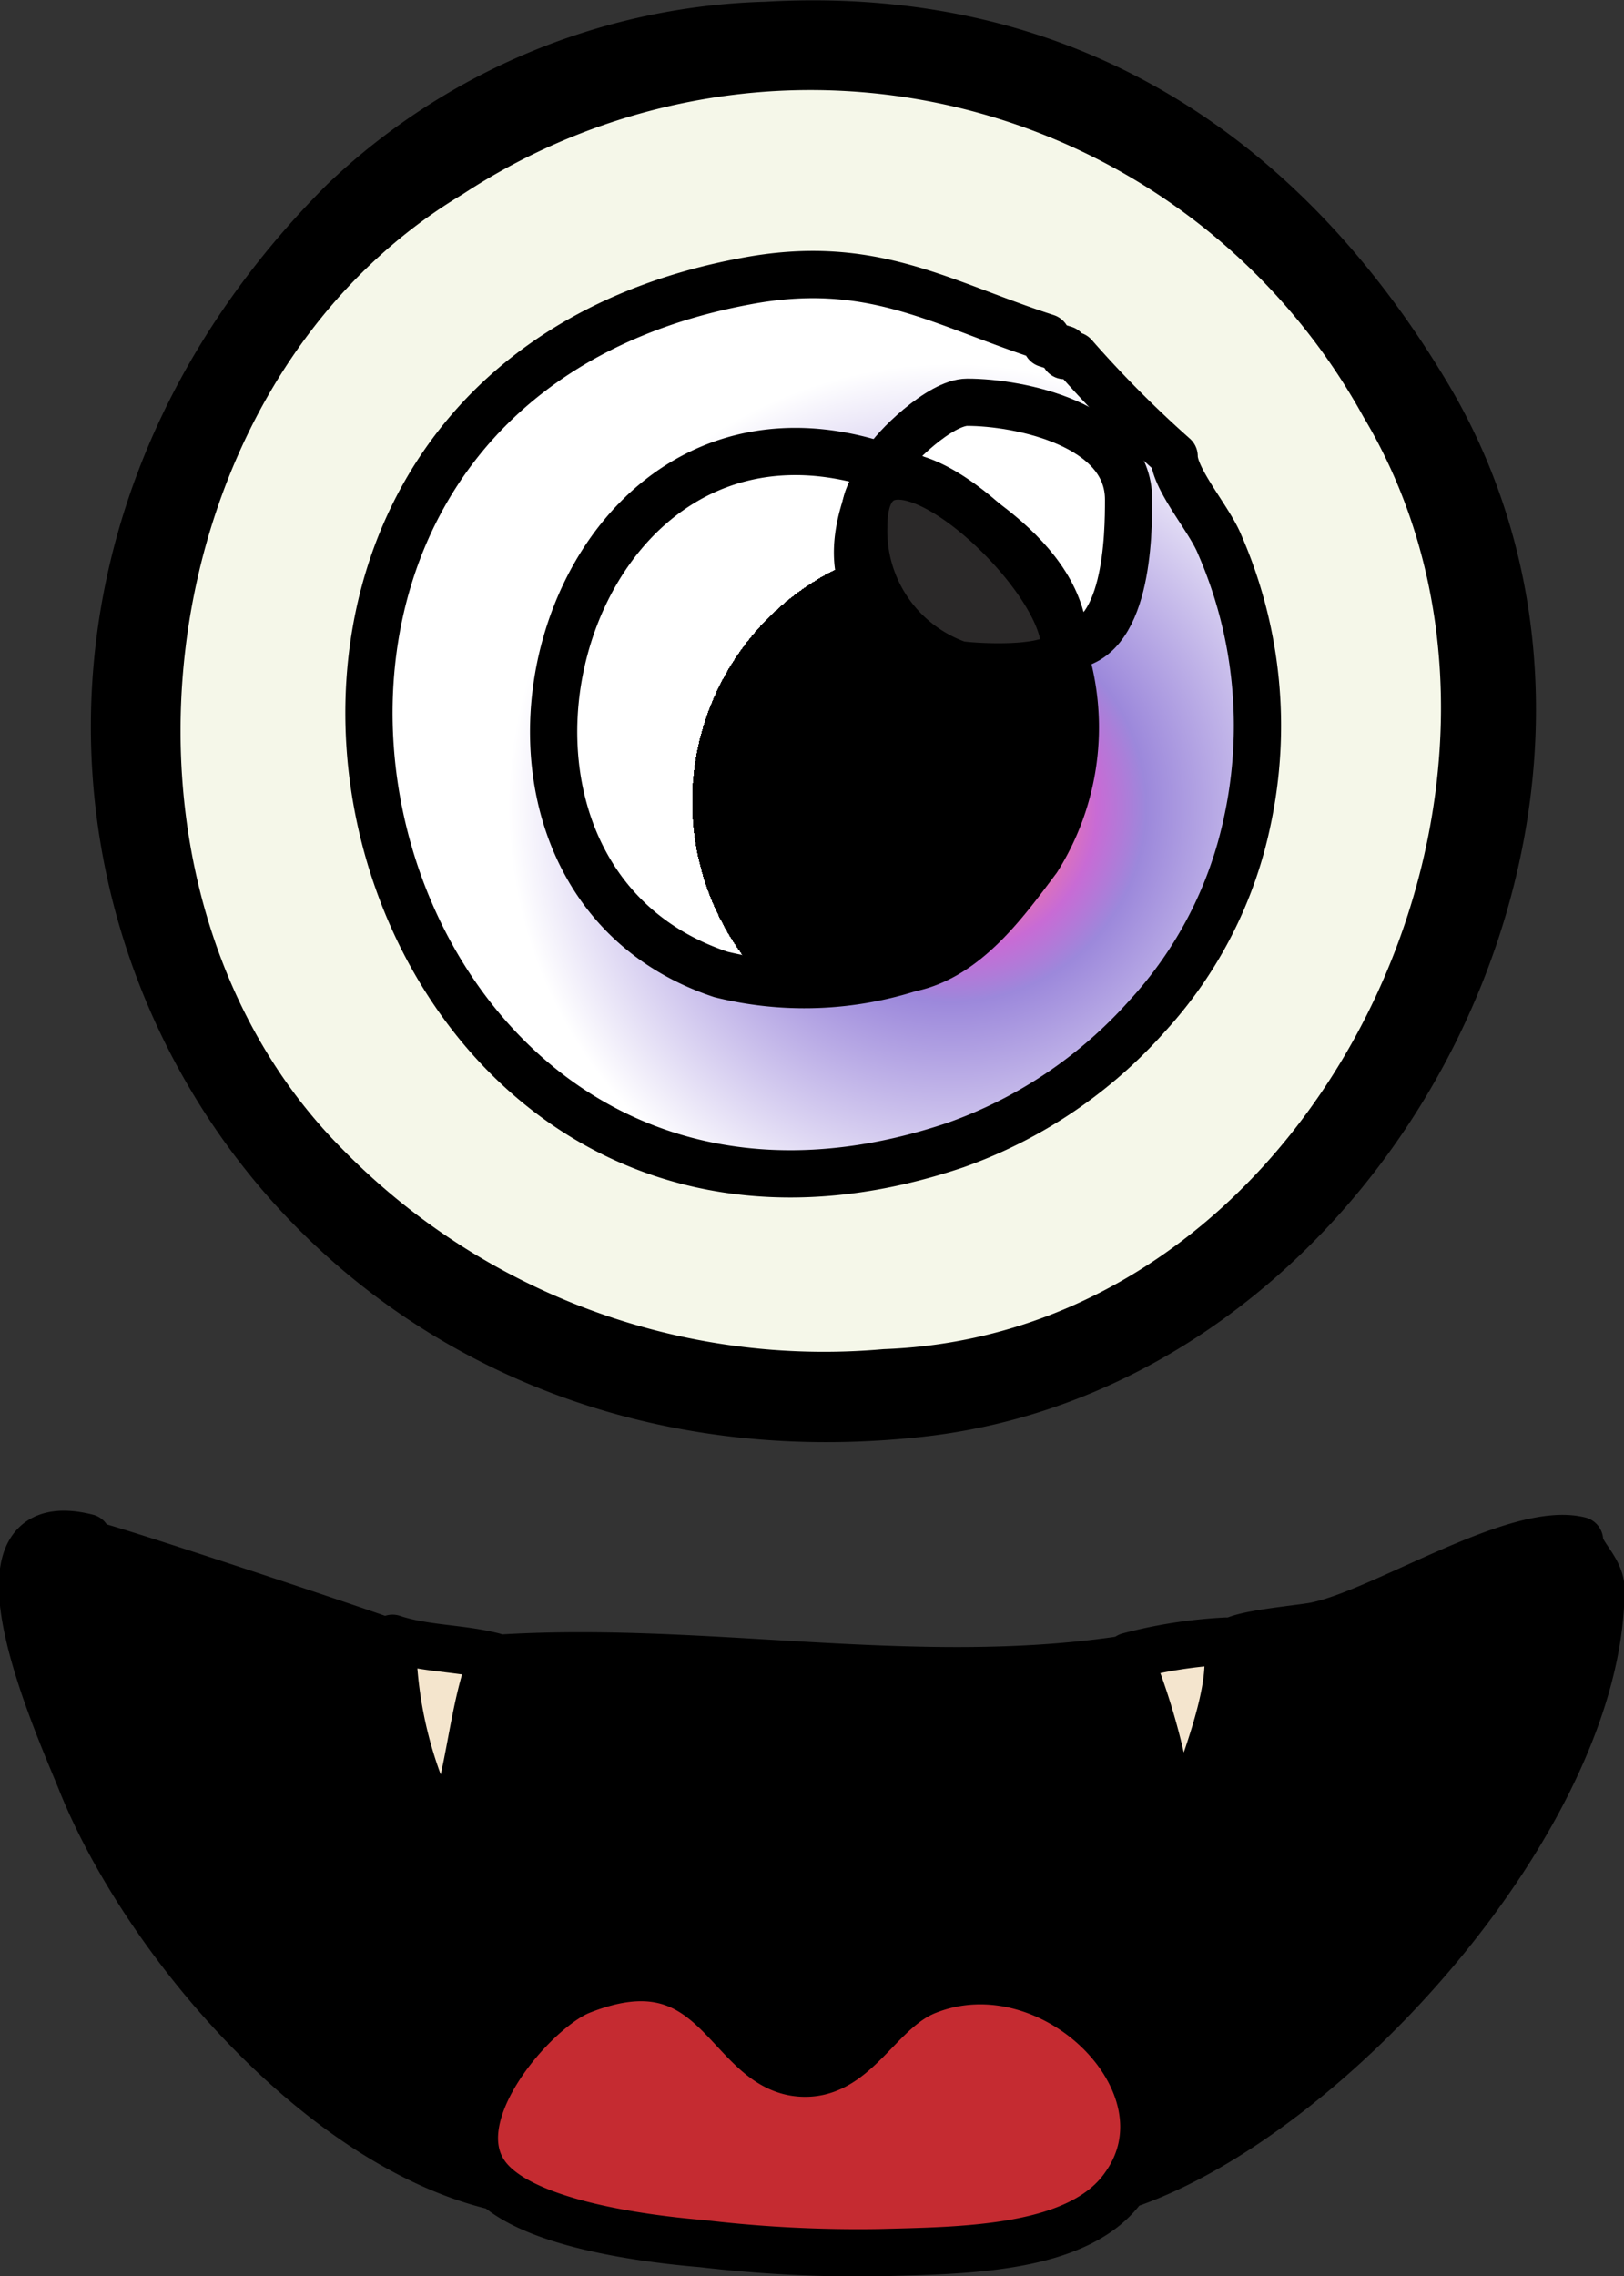 <svg xmlns="http://www.w3.org/2000/svg" xmlns:xlink="http://www.w3.org/1999/xlink" viewBox="0 0 28.88 40.46"><rect x="0" y="0" width="28.88" height="40.46" fill="#333333" stroke="none"/><defs><style>.a1fd3414-d647-4050-bbf1-6c0ef9beefe2,.a2cd900a-e65e-4ea1-806a-5afa30ee7296,.a72a911f-08ab-4d53-bcb4-daf18342a31e,.b7a46170-38bb-41a1-98e8-684167702597,.e06f3e81-1026-4b27-ba28-aa2d659f90a9,.e638afe9-9b99-4153-bf29-c66c9348607f,.e97b9e97-7560-4952-91d7-4a07b6fa107f,.f34a4abc-fcb2-4bc2-bd2c-24b08ac0bb57,.faa622b0-9063-4600-93f6-aa031f1ff457{stroke:#000;stroke-linecap:round;stroke-linejoin:round;stroke-width:0.84px;}.a1fd3414-d647-4050-bbf1-6c0ef9beefe2{fill:#f5f7e9;}.faa622b0-9063-4600-93f6-aa031f1ff457{fill:url(#f16e8d81-7779-4c1e-bd7f-319649486f16);}.e06f3e81-1026-4b27-ba28-aa2d659f90a9{fill:url(#af858742-0853-408d-836c-d659edb61801);}.e638afe9-9b99-4153-bf29-c66c9348607f{fill:#c52b31;}.a72a911f-08ab-4d53-bcb4-daf18342a31e{fill:#fff;}.a2cd900a-e65e-4ea1-806a-5afa30ee7296{fill:#2b2929;}.f34a4abc-fcb2-4bc2-bd2c-24b08ac0bb57{fill:#f4e5cd;}.e97b9e97-7560-4952-91d7-4a07b6fa107f{fill:#f4e5ce;}</style><radialGradient id="f16e8d81-7779-4c1e-bd7f-319649486f16" cx="-654.22" cy="392.8" r="9.37" gradientTransform="matrix(0.84, 0, 0, -0.84, 566.46, 344.29)" gradientUnits="userSpaceOnUse"><stop offset="0" stop-color="red"/><stop offset="0.08" stop-color="#fba658"/><stop offset="0.21" stop-color="#f6789c"/><stop offset="0.33" stop-color="#c86bd5"/><stop offset="0.44" stop-color="#9c88db"/><stop offset="1" stop-color="#fff"/></radialGradient><radialGradient id="af858742-0853-408d-836c-d659edb61801" cx="-654.21" cy="392.91" r="5.49" gradientTransform="matrix(0.84, 0, 0, -0.84, 566.46, 344.29)" gradientUnits="userSpaceOnUse"><stop offset="1"/><stop offset="1" stop-color="#fff"/></radialGradient></defs><g id="f69ea10c-5cee-437f-9e1d-ff4f2f10e4a6" data-name="Layer 2"><g id="b859bbd0-9acd-49a8-9812-3da41501a0d2" data-name="Layer 1"><path class="b7a46170-38bb-41a1-98e8-684167702597" d="M13.63.45C18.88.15,22.78,2.68,25.37,7c4.26,7.09-.94,17.22-9,18.12C4,26.49-2.83,12.53,6.11,3.58A11.34,11.34,0,0,1,13.63.45Z"/><path class="a1fd3414-d647-4050-bbf1-6c0ef9beefe2" d="M13.74,1.2a11.65,11.65,0,0,1,10.87,6c4,6.69-.81,16.9-8.87,17.2a12.4,12.4,0,0,1-9.95-3.68C1,15.91,2.1,6.64,8,3.1A11.73,11.73,0,0,1,13.74,1.2Z"/><path class="b7a46170-38bb-41a1-98e8-684167702597" d="M20,38.85a2.73,2.73,0,0,0-3.52-3.46c-.85.34-1.24,1.46-2.16,1.46-.77,0-1.27-1.11-2-1.41-2-.78-4.67,1.23-3.57,3.41-3.1-.77-6.18-4.37-7.31-7.19-.38-.95-2.2-4.91.11-4.33v.11c.19,0,5.27,1.7,5.3,1.73.8.64.28,2.76,1,3.52a16.86,16.86,0,0,0,.81-3.2c3.74-.28,7.57.58,11.36,0a15.16,15.16,0,0,0,.81,3.25H21a10.46,10.46,0,0,1,.87-3.52c.08-.18,1.33-.27,1.56-.33,1.2-.26,3.54-1.79,4.66-1.51,0,.24.38.51.38.87C28.46,32.27,23.61,37.65,20,38.85Z"/><path class="faa622b0-9063-4600-93f6-aa031f1ff457" d="M18.61,6v.11l.32.1v.11h.17a20.06,20.06,0,0,0,1.78,1.79c0,.41.63,1.12.81,1.57a8.05,8.05,0,0,1,.49,4.92,7.34,7.34,0,0,1-1.78,3.46A8.23,8.23,0,0,1,17,20.35C6.22,24,1.91,7.12,13.25,5,15.5,4.57,16.72,5.39,18.61,6Z"/><path class="e06f3e81-1026-4b27-ba28-aa2d659f90a9" d="M15.69,8.29c-1.54,3.08,1.3,3.35,3.24,3.35a4.4,4.4,0,0,1-.48,3.63c-.57.76-1.27,1.74-2.27,1.94a6.19,6.19,0,0,1-3.36.11C7.47,15.54,9.89,6.36,15.69,8.29Z"/><path class="e638afe9-9b99-4153-bf29-c66c9348607f" d="M20,38.85c1.28-1.8-1.3-4.35-3.52-3.46-.85.34-1.24,1.46-2.16,1.46-1.41,0-1.5-2.46-4-1.46-.84.34-2.61,2.36-1.56,3.41.74.75,2.77,1,3.73,1.08a23.59,23.59,0,0,0,3.14.16C17.13,40,19.21,40,20,38.85Z"/><path class="a72a911f-08ab-4d53-bcb4-daf18342a31e" d="M18.93,11.48c1.13,0,1.14-2,1.14-2.6,0-1.34-1.95-1.73-2.87-1.73-.48,0-1.32.82-1.46,1.09C16.91,8.82,18.93,9.9,18.93,11.48Z"/><path class="a2cd900a-e65e-4ea1-806a-5afa30ee7296" d="M18.93,11.48c0,.51-1.79.36-1.89.33a2.52,2.52,0,0,1-1.68-2.44C15.36,6.9,18.93,10.1,18.93,11.48Z"/><path class="f34a4abc-fcb2-4bc2-bd2c-24b08ac0bb57" d="M8.77,29.44c-.59-.15-1.22-.13-1.79-.32a7.5,7.5,0,0,0,.92,3.57C8.37,31.74,8.36,30.45,8.77,29.44Z"/><path class="e97b9e97-7560-4952-91d7-4a07b6fa107f" d="M20.07,29.44a8.42,8.42,0,0,1,1.73-.27c.23.92-.58,2.58-.81,3.52h-.11A11.65,11.65,0,0,0,20.07,29.44Z"/></g></g></svg>